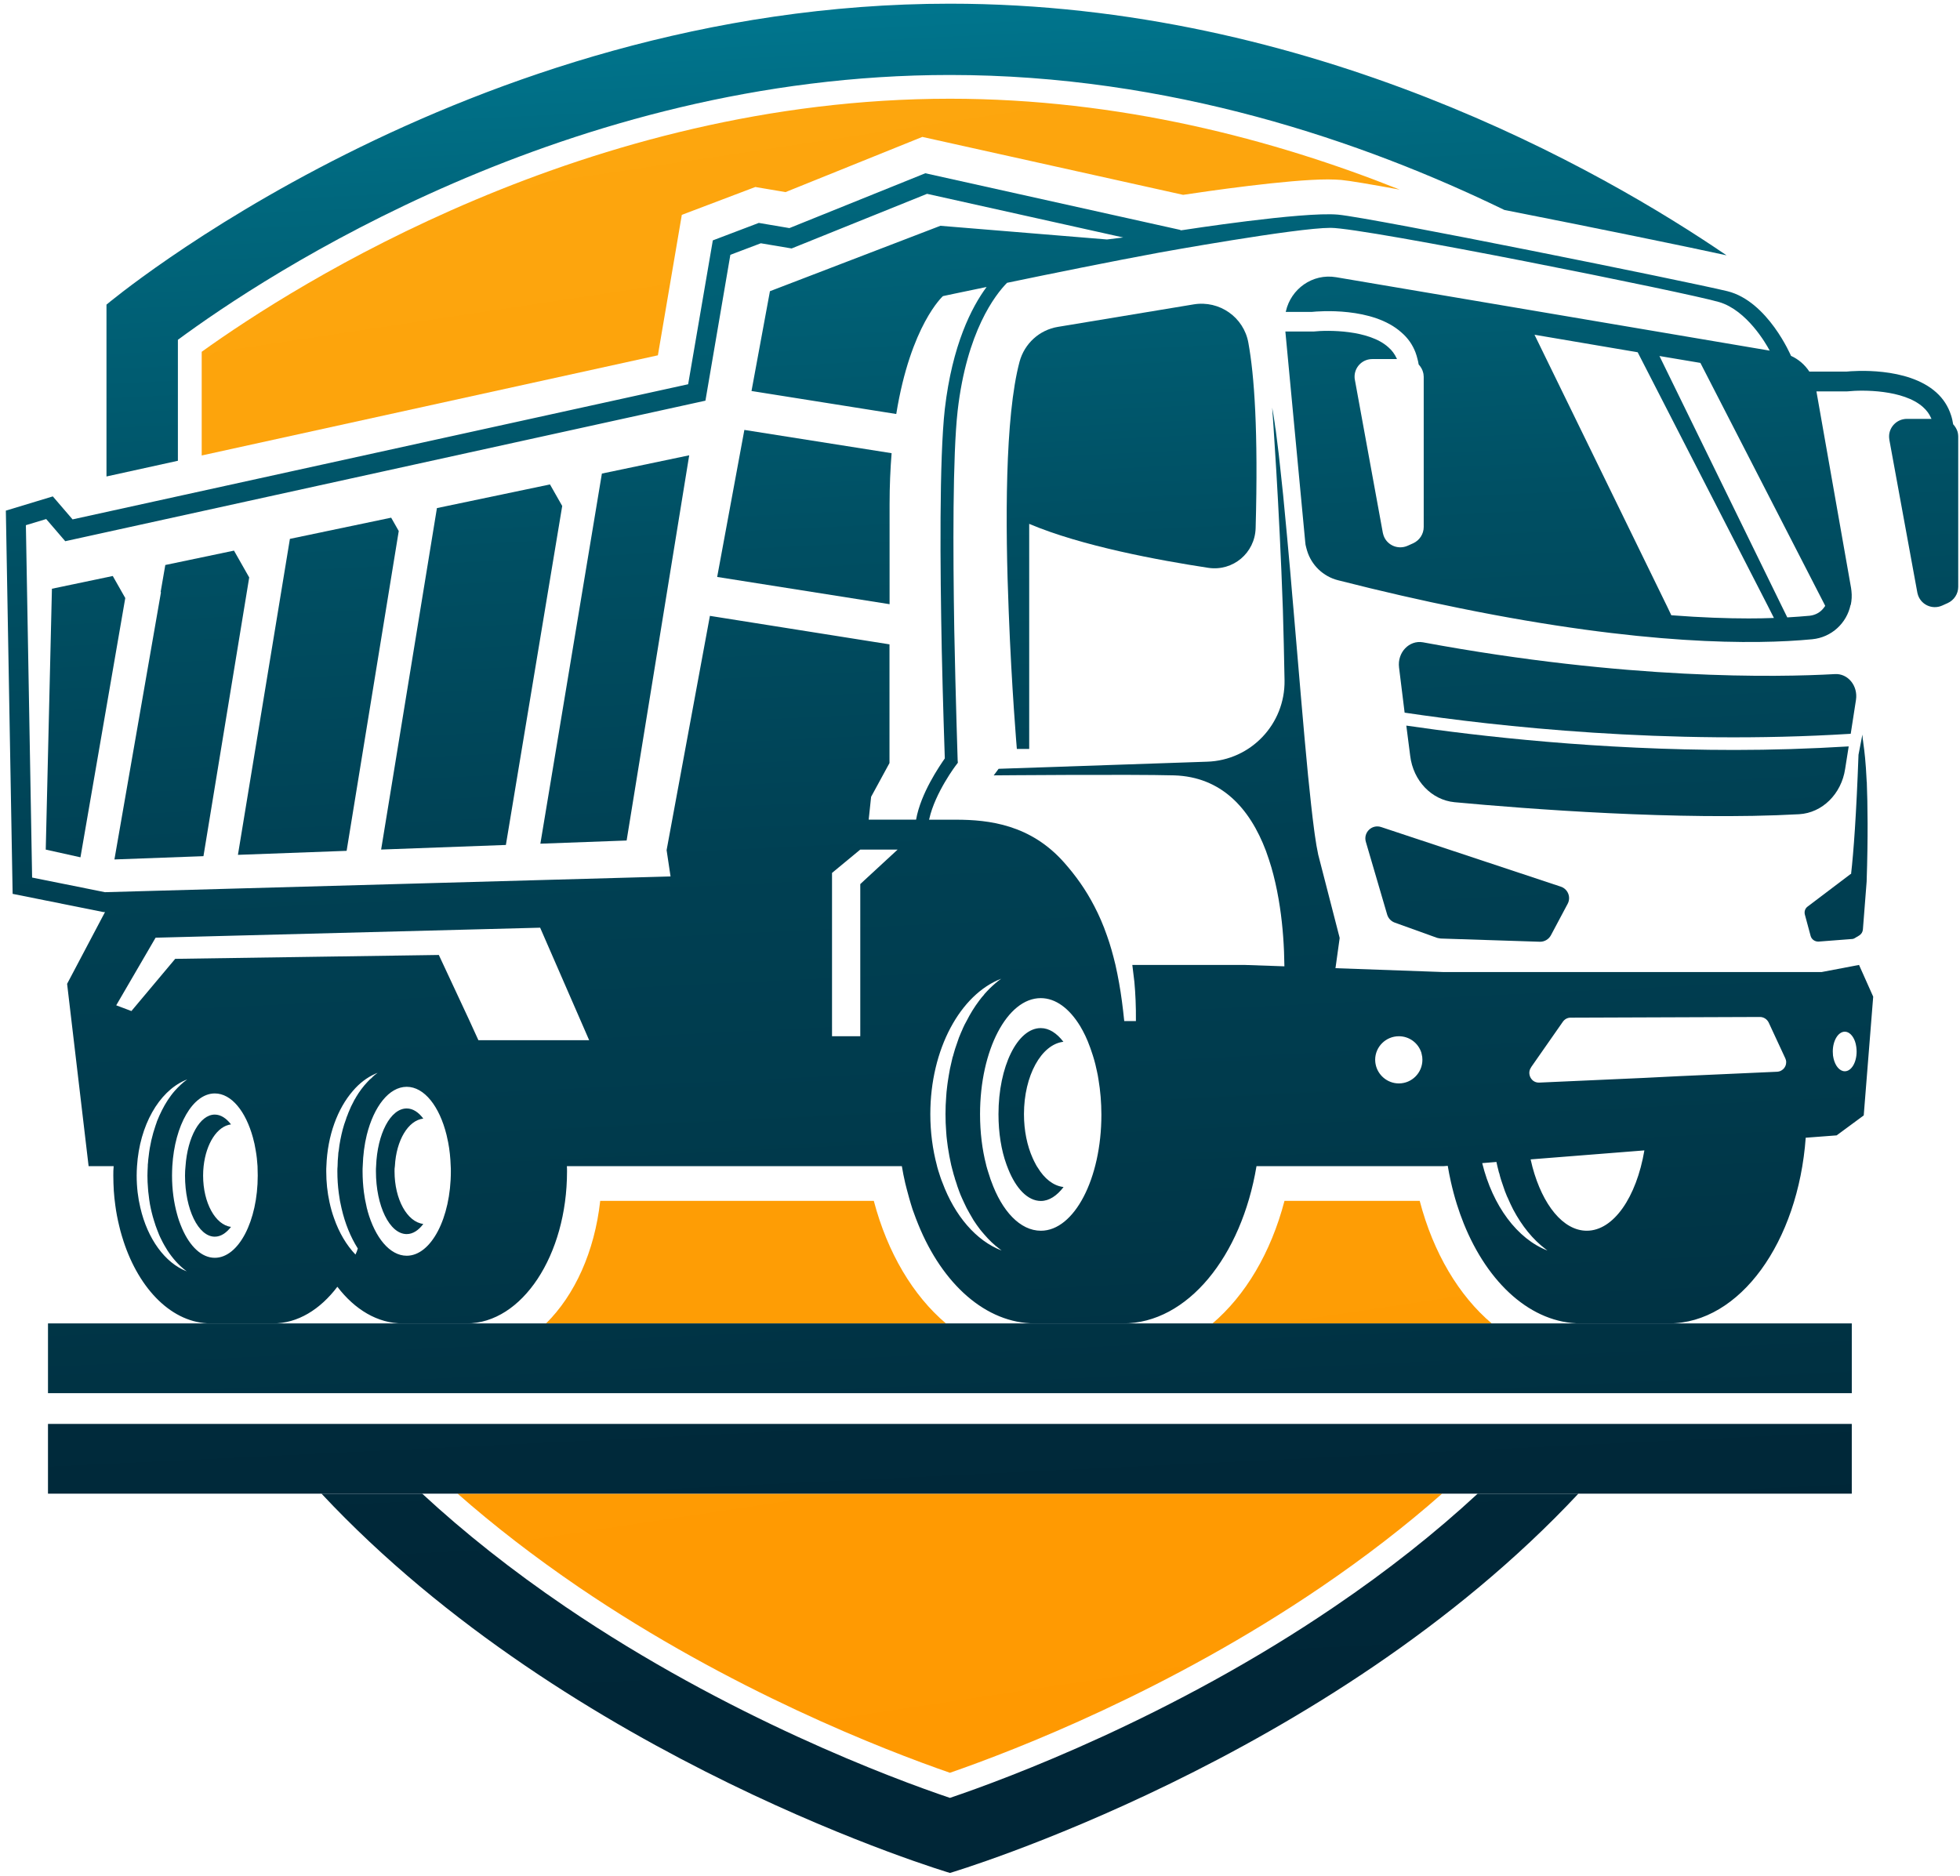 <svg width="257" height="246" viewBox="0 0 257 246" fill="none" xmlns="http://www.w3.org/2000/svg">
<path d="M189.09 195.867C184.305 200.086 179.023 204.168 173.227 208.112C153.283 221.676 133.218 229.463 124.558 232.464C115.897 229.463 95.816 221.676 75.872 208.112C70.092 204.167 64.793 200.086 60.008 195.867H189.09Z" fill="url(#paint0_linear_35_80)"/>
<path d="M124.026 173.537H71.601C75.357 169.833 77.963 164.14 78.701 157.469H114.576C116.378 164.311 119.739 169.902 124.026 173.537Z" fill="url(#paint1_linear_35_80)"/>
<path d="M174.136 23.526C168.837 23.526 157.981 25.121 155.134 25.55L120.939 17.953L103.001 25.19L99.04 24.521L89.402 28.174L86.264 46.592L26.447 59.728V46.129C38.846 37.228 77.055 12.945 124.558 12.945C146.817 12.945 167.037 18.279 183.534 24.864C179.778 24.178 176.983 23.698 175.852 23.595C175.353 23.56 174.787 23.526 174.136 23.526Z" fill="url(#paint2_linear_35_80)"/>
<path d="M195.589 173.537H158.993C163.28 169.885 166.641 164.294 168.425 157.469H186.157C187.941 164.311 191.319 169.919 195.589 173.537Z" fill="url(#paint3_linear_35_80)"/>
<path d="M206.96 195.867C174.205 230.885 124.558 245.6 124.558 245.6C124.558 245.6 74.911 230.886 42.157 195.867H55.361C60.901 200.994 67.16 205.951 74.122 210.684C95.456 225.193 117.133 233.253 124.558 235.757C131.967 233.253 153.661 225.193 174.977 210.684C181.957 205.951 188.216 200.995 193.755 195.867H206.96Z" fill="url(#paint4_linear_35_80)"/>
<path d="M6.293 182.686V173.539H242.811V182.686H6.293Z" fill="url(#paint5_linear_35_80)"/>
<path d="M242.81 186.719H6.292V195.865H242.81V186.719Z" fill="url(#paint6_linear_35_80)"/>
<path d="M226.389 33.481C221.965 32.503 209.017 29.846 197.253 27.53C178.731 18.527 153.35 9.831 124.557 9.831C74.464 9.831 34.747 36.121 23.326 44.558V60.421L13.962 62.479C13.962 48.571 13.962 39.945 13.962 39.945C13.962 39.945 60.831 0.484 124.558 0.484C171.923 0.486 209.978 22.283 226.389 33.481Z" fill="url(#paint7_linear_35_80)"/>
<path d="M139.372 155.644C139.281 155.753 139.19 155.871 139.1 155.97C138.992 156.097 138.883 156.214 138.747 156.323C138.521 156.541 138.276 156.74 138.032 156.903C137.77 157.057 137.525 157.165 137.263 157.256C136.991 157.347 136.728 157.383 136.466 157.383C136.33 157.383 136.177 157.383 136.04 157.347C135.904 157.32 135.796 157.301 135.66 157.256C135.044 157.076 134.447 156.703 133.912 156.097C133.776 155.943 133.623 155.79 133.496 155.617C133.36 155.436 133.225 155.237 133.088 155.037C132.852 154.639 132.608 154.195 132.382 153.706C132.319 153.579 132.255 153.444 132.201 153.299C133.215 155.843 134.755 157.482 136.484 157.482C137.571 157.482 138.585 156.794 139.454 155.662C139.426 155.663 139.399 155.654 139.372 155.644ZM139.372 155.644C138.095 155.472 136.936 154.54 136.075 153.118C135.984 152.991 135.902 152.856 135.831 152.72C135.74 152.565 135.658 152.403 135.578 152.231C135.514 152.113 135.46 151.986 135.405 151.859C134.69 150.265 134.265 148.273 134.265 146.1C134.265 141.046 136.547 136.944 139.435 136.609C138.566 135.477 137.551 134.815 136.465 134.815C133.404 134.815 130.923 139.869 130.923 146.1C130.923 148.563 131.294 150.845 131.965 152.683C131.974 152.72 131.992 152.747 132.001 152.783C132.065 152.965 132.128 153.136 132.201 153.3C133.215 155.844 134.755 157.482 136.484 157.482C137.571 157.482 138.585 156.795 139.454 155.663C139.426 155.663 139.399 155.654 139.372 155.644ZM139.372 155.644C138.095 155.472 136.936 154.54 136.075 153.118C135.984 152.991 135.902 152.856 135.831 152.72C135.74 152.565 135.658 152.403 135.578 152.231C135.514 152.113 135.46 151.986 135.405 151.859C134.69 150.265 134.265 148.273 134.265 146.1C134.265 141.046 136.547 136.944 139.435 136.609C138.566 135.477 137.551 134.815 136.465 134.815C133.404 134.815 130.923 139.869 130.923 146.1C130.923 148.563 131.294 150.845 131.965 152.683C131.974 152.72 131.992 152.747 132.001 152.783C132.065 152.965 132.128 153.136 132.201 153.3C133.215 155.844 134.755 157.482 136.484 157.482C137.571 157.482 138.585 156.795 139.454 155.663C139.426 155.663 139.399 155.654 139.372 155.644ZM256.639 56.498C256.63 56.489 256.63 56.48 256.63 56.48C256.512 56.163 256.331 55.882 256.105 55.638C256.096 55.611 256.096 55.575 256.086 55.547C256.059 55.366 256.023 55.194 255.987 55.031C255.941 54.831 255.887 54.633 255.823 54.442C255.452 53.292 254.809 52.278 253.876 51.445C250.091 48.058 242.982 48.637 242.121 48.728H237.24V48.719C236.642 47.813 235.818 47.107 234.84 46.663C234.84 46.663 231.806 39.5 226.509 38.187C221.202 36.901 180.078 28.587 175.441 28.144C170.805 27.727 155.146 30.163 155.146 30.163L154.784 30.208L154.793 30.154L121.331 22.719L103.509 29.91L99.497 29.231L93.466 31.522L90.232 50.386L9.515 68.108L6.925 65.093L0.767 66.959L1.655 117.121V117.211L13.536 119.594H13.771L8.799 129.012L11.607 152.82L11.616 152.92H14.904C14.858 153.337 14.858 153.735 14.858 154.161C14.858 154.83 14.886 155.492 14.922 156.145C14.967 156.797 15.031 157.439 15.121 158.065C15.239 158.97 15.411 159.858 15.62 160.718C15.674 160.953 15.738 161.18 15.792 161.415C15.91 161.859 16.045 162.284 16.181 162.71C16.172 162.719 16.172 162.719 16.181 162.719C18.264 169.122 22.611 173.542 27.655 173.542H35.815C39.03 173.542 41.973 171.721 44.237 168.733C46.52 171.721 49.517 173.542 52.796 173.542H61.182C68.454 173.542 74.349 164.603 74.349 153.609C74.349 153.382 74.349 153.138 74.331 152.921H118.253C118.317 153.292 118.38 153.654 118.452 154.017C118.525 154.398 118.606 154.778 118.696 155.149C118.76 155.411 118.832 155.674 118.896 155.937C118.986 156.299 119.086 156.652 119.185 157.005C119.194 157.041 119.203 157.068 119.212 157.105C119.348 157.603 119.502 158.092 119.656 158.581C119.665 158.617 119.674 158.645 119.692 158.681C119.819 159.052 119.955 159.414 120.091 159.768C120.191 160.039 120.299 160.302 120.407 160.565C123.568 168.353 129.246 173.542 135.73 173.542H147.259C155.708 173.542 162.781 164.758 164.755 152.922H189.252L189.832 152.877C189.95 153.583 190.086 154.271 190.24 154.959C190.467 155.974 190.729 156.961 191.027 157.911C191.299 158.781 191.598 159.614 191.924 160.429C195.085 168.289 200.79 173.542 207.301 173.542H218.83C228.148 173.542 235.774 162.873 236.77 149.19L240.827 148.882L244.377 146.265L245.618 130.697L245.6 130.652L244.287 127.709L243.761 126.532L238.853 127.465H189.252L175.107 126.958L175.125 126.858L175.66 123.009L175.641 122.928V122.909L172.843 112.052C172.834 112.015 172.825 111.988 172.825 111.952C172.688 111.336 172.544 110.493 172.399 109.453C172.372 109.235 172.335 109.009 172.308 108.782C172.054 106.88 171.792 104.444 171.511 101.655C170.913 95.515 170.271 87.645 169.609 79.947C169.564 79.395 169.51 78.834 169.464 78.281C169.464 78.254 169.464 78.227 169.455 78.19C169.364 77.112 169.274 76.044 169.184 74.993C169.039 73.355 168.894 71.751 168.749 70.194C168.586 68.373 168.414 66.608 168.251 64.941C168.106 63.51 167.961 62.152 167.816 60.866C167.771 60.44 167.726 60.024 167.68 59.625C167.608 59.018 167.535 58.43 167.462 57.869C167.417 57.497 167.372 57.135 167.326 56.782C167.299 56.529 167.263 56.284 167.217 56.049C167.19 55.849 167.163 55.642 167.136 55.451C167.036 54.709 166.918 54.038 166.81 53.45C166.864 54.129 167.743 66.264 168.214 79.948C168.295 82.982 168.386 86.106 168.432 89.213C168.522 94.936 164.021 99.699 158.28 99.881L130.94 100.814L130.369 101.583L130.296 101.674C130.296 101.674 148.454 101.52 153.951 101.674C160.118 101.864 163.868 105.948 165.996 111.582C166.132 111.962 166.267 112.351 166.394 112.74C166.612 113.384 166.802 114.044 166.974 114.715C167.327 116.083 167.608 117.514 167.825 118.962C168.206 121.497 168.387 124.133 168.414 126.714L163.18 126.532H148.473C148.563 127.194 148.654 127.954 148.744 128.769C148.88 130.254 148.962 131.966 148.944 133.894H147.413C147.231 132.101 147.014 130.435 146.742 128.922C146.588 128.08 146.435 127.283 146.262 126.531C145.927 125.136 145.574 123.869 145.149 122.692C144.66 121.279 144.107 120.011 143.492 118.834C142.36 116.642 141.046 114.822 139.561 113.138C135.151 108.13 129.699 107.487 125.325 107.487H121.82C121.83 107.451 121.839 107.424 121.848 107.387C122.608 103.955 125.37 100.296 125.416 100.26L125.597 100.016L125.57 99.699C125.57 99.527 125.308 91.857 125.126 82.611C124.954 72.16 124.909 59.726 125.57 53.849C126.765 43.453 130.497 38.661 132.045 37.086C137.923 35.863 145.792 34.269 152.023 33.119C152.023 33.119 169.945 29.877 174.463 29.877C179.01 29.877 221.428 38.417 225.422 39.612C229.063 40.69 231.589 45.119 231.988 45.87C232.033 45.943 232.051 45.979 232.051 45.979L175.197 36.352C172.081 35.827 169.274 37.902 168.613 40.799C168.604 40.835 168.595 40.863 168.586 40.899H172.027C172.887 40.808 180.005 40.211 183.772 43.607C184.633 44.349 185.231 45.228 185.611 46.233C185.665 46.378 185.711 46.523 185.756 46.668C185.801 46.84 185.847 47.012 185.892 47.184C185.937 47.347 185.974 47.519 186.001 47.7C186.01 47.728 186.01 47.764 186.019 47.791C186.309 48.108 186.536 48.497 186.626 48.932C186.635 48.977 186.644 49.032 186.653 49.086C186.672 49.195 186.681 49.304 186.681 49.412V69.1C186.681 70.033 186.128 70.857 185.304 71.237L184.58 71.563C183.212 72.17 181.664 71.391 181.347 69.97C181.338 69.933 181.328 69.897 181.319 69.861L177.66 49.837C177.642 49.765 177.633 49.692 177.624 49.611C177.615 49.539 177.615 49.475 177.615 49.404C177.615 49.322 177.615 49.249 177.624 49.168C177.742 48.018 178.702 47.085 179.943 47.085H183.176C183.158 47.049 183.149 47.013 183.131 46.985C182.868 46.433 182.533 45.953 182.044 45.536C179.499 43.227 174.083 43.272 172.245 43.472H168.54L171.139 71.011C171.148 71.147 171.167 71.292 171.185 71.428C171.212 71.555 171.239 71.69 171.276 71.808C171.303 71.935 171.339 72.07 171.384 72.198C171.955 74.1 173.485 75.593 175.46 76.091C181.183 77.55 186.481 78.754 191.408 79.75C215.488 84.65 230.167 84.541 237.612 83.826C240.184 83.582 242.159 81.68 242.648 79.325H242.675C242.802 78.727 242.838 78.111 242.766 77.486C242.757 77.341 242.739 77.206 242.711 77.061L242.693 76.97L238.174 51.323H242.186L242.331 51.314C244.188 51.115 249.576 51.078 252.148 53.378C252.619 53.795 252.981 54.284 253.217 54.837C253.235 54.864 253.253 54.9 253.262 54.928H250.038C248.807 54.928 247.829 55.869 247.711 57.01C247.701 57.092 247.701 57.164 247.701 57.245C247.701 57.309 247.701 57.372 247.711 57.436C247.711 57.49 247.72 57.545 247.729 57.59C247.729 57.617 247.729 57.654 247.738 57.681L250.771 74.245L251.406 77.704C251.415 77.74 251.424 77.786 251.433 77.822C251.768 79.244 253.317 80.013 254.666 79.406L255.39 79.081C256.224 78.7 256.767 77.867 256.767 76.953V57.265C256.766 56.987 256.721 56.733 256.639 56.498ZM200.944 153.045C200.863 152.72 200.772 152.376 200.699 152.031L215.579 150.854H215.615C214.574 156.976 211.585 161.386 208.062 161.386C204.965 161.386 202.276 157.999 200.944 153.045ZM243.327 136.88C243.354 137.007 243.381 137.134 243.399 137.269C243.426 137.469 243.445 137.677 243.445 137.885C243.445 139.326 242.757 140.475 241.896 140.475C241.226 140.475 240.647 139.787 240.42 138.8C240.393 138.673 240.366 138.547 240.347 138.411C240.329 138.238 240.32 138.067 240.32 137.885C240.32 136.463 241.027 135.286 241.896 135.286C242.458 135.286 242.956 135.794 243.228 136.545C243.264 136.654 243.299 136.762 243.327 136.88ZM233.003 140.539L220.098 141.119L215.579 141.345L201.832 141.961C201.207 141.988 200.745 141.59 200.582 141.055C200.573 141.019 200.564 140.992 200.564 140.955C200.546 140.919 200.546 140.874 200.537 140.837C200.501 140.557 200.564 140.248 200.746 139.986L200.809 139.877L204.912 134C205.156 133.647 205.528 133.447 205.926 133.447L230.767 133.356C231.256 133.356 231.7 133.646 231.917 134.089L232.47 135.285L234.09 138.771C234.127 138.844 234.154 138.925 234.172 138.998C234.362 139.733 233.827 140.502 233.003 140.539ZM196.343 152.946C196.398 153.163 196.452 153.38 196.507 153.597C196.507 153.634 196.516 153.661 196.525 153.688C196.552 153.761 196.57 153.824 196.598 153.888C196.725 154.449 196.905 154.975 197.087 155.49C197.241 155.979 197.412 156.441 197.612 156.903C197.657 156.994 197.703 157.066 197.73 157.147C197.948 157.664 198.174 158.125 198.409 158.596C199.568 160.779 200.999 162.536 202.638 163.776C202.728 163.849 202.819 163.921 202.909 163.985C198.942 162.454 195.727 158.125 194.351 152.52H194.36L196.216 152.366C196.254 152.565 196.299 152.755 196.343 152.946ZM15.239 131.827L15.276 131.764L20.401 122.961L70.825 121.648L77.209 136.301L77.255 136.401H62.729L61.47 133.647L57.54 125.225L22.973 125.733L17.231 132.578L15.239 131.827ZM109.097 114.466L112.801 111.405H117.701L113.354 115.417L112.801 115.934V135.884H109.097V114.466ZM53.329 164.665C51.111 164.665 49.181 162.292 48.204 158.814C48.195 158.778 48.186 158.751 48.186 158.714C48.122 158.524 48.077 158.325 48.041 158.125C47.904 157.555 47.797 156.958 47.715 156.332C47.606 155.463 47.542 154.548 47.542 153.606C47.542 153.361 47.542 153.135 47.561 152.918C47.606 151.451 47.787 150.056 48.095 148.816C49.028 145.084 51.02 142.513 53.329 142.513C55.639 142.513 57.631 145.084 58.555 148.834C58.627 149.142 58.7 149.468 58.763 149.794C58.954 150.772 59.062 151.822 59.098 152.918C59.116 153.135 59.116 153.362 59.116 153.606C59.116 159.72 56.526 164.665 53.329 164.665ZM43.205 157.645C42.924 156.369 42.779 155.019 42.779 153.606C42.779 153.361 42.779 153.135 42.797 152.918C42.933 148.907 44.265 145.357 46.275 143.047C47.126 142.042 48.122 141.29 49.2 140.81C49.308 140.765 49.408 140.719 49.516 140.674C49.245 140.873 48.982 141.072 48.738 141.344C48.538 141.498 48.366 141.669 48.185 141.869C47.632 142.449 47.117 143.137 46.655 143.915V143.934C46.519 144.133 46.41 144.332 46.32 144.532C46.12 144.885 45.949 145.265 45.795 145.645C45.722 145.818 45.631 146.016 45.569 146.216C45.478 146.397 45.414 146.614 45.351 146.814C45.034 147.638 44.816 148.525 44.636 149.431C44.545 149.902 44.463 150.391 44.418 150.871C44.373 151.08 44.346 151.251 44.346 151.451C44.346 151.451 44.346 151.451 44.346 151.478C44.3 151.94 44.264 152.429 44.264 152.918C44.237 153.135 44.237 153.38 44.237 153.606C44.237 154.594 44.3 155.554 44.427 156.486C44.509 157.147 44.627 157.799 44.78 158.424C45.233 160.417 45.966 162.2 46.881 163.658C46.899 163.676 46.908 163.695 46.917 163.713C46.836 163.984 46.745 164.247 46.61 164.51C45.433 163.278 44.463 161.648 43.802 159.746C43.558 159.077 43.359 158.371 43.205 157.645ZM28.163 164.936C26.442 164.936 24.902 163.45 23.879 161.097C23.807 160.942 23.743 160.78 23.681 160.616C23.608 160.444 23.544 160.263 23.481 160.082C23.381 159.793 23.29 159.493 23.21 159.185C22.793 157.682 22.557 155.97 22.557 154.159C22.557 153.733 22.575 153.335 22.593 152.918C22.91 147.548 25.283 143.383 28.163 143.383C30.345 143.383 32.22 145.729 33.162 149.161C33.316 149.704 33.442 150.284 33.533 150.872C33.651 151.533 33.724 152.212 33.768 152.918C33.768 153.335 33.795 153.733 33.795 154.159C33.795 160.1 31.287 164.936 28.163 164.936ZM17.92 154.159C17.92 153.733 17.938 153.317 17.965 152.918C18.309 147.566 20.836 143.174 24.223 141.679C24.332 141.634 24.44 141.589 24.549 141.543C23.969 141.96 23.418 142.476 22.91 143.047C22.575 143.427 22.268 143.844 21.977 144.288C21.443 145.112 20.981 146.044 20.582 147.041C20.537 147.213 20.465 147.394 20.401 147.575C19.975 148.816 19.65 150.165 19.495 151.605C19.45 151.895 19.423 152.203 19.405 152.493C19.377 152.629 19.377 152.782 19.377 152.918C19.359 153.317 19.332 153.733 19.332 154.159C19.332 154.712 19.359 155.291 19.405 155.816C19.423 156.105 19.45 156.423 19.495 156.703C19.514 156.903 19.541 157.111 19.568 157.311C19.595 157.51 19.631 157.709 19.659 157.9C19.695 158.099 19.731 158.289 19.777 158.488C19.804 158.643 19.84 158.805 19.886 158.959C19.931 159.15 19.976 159.331 20.031 159.521C20.131 159.883 20.249 160.245 20.366 160.599C20.366 160.636 20.384 160.663 20.393 160.69C20.456 160.862 20.52 161.034 20.583 161.206C20.756 161.677 20.936 162.121 21.154 162.538C21.399 163.054 21.689 163.543 21.978 164.005C22.648 165.02 23.409 165.871 24.251 166.531C24.324 166.595 24.406 166.658 24.486 166.713C21.633 165.608 19.343 162.448 18.401 158.363C18.247 157.72 18.13 157.059 18.048 156.371C17.965 155.654 17.92 154.911 17.92 154.159ZM120.118 107.484C115.635 107.484 113.906 107.484 113.906 107.484L113.915 107.384L114.222 104.487L116.632 100.059C116.632 100.059 116.632 98.809 116.632 96.481V84.491H116.613L93.085 80.759L87.407 111.478L87.924 114.928L13.763 116.993L4.209 115.073V114.991L3.394 68.868L6.057 68.062L8.556 70.969L92.498 52.54L95.767 33.413L99.761 31.901L103.8 32.58L121.559 25.417L146.989 31.076L147.279 31.14L145.15 31.402L123.307 29.609L100.956 38.186L98.556 51.181L98.538 51.272L117.519 54.288C119.412 42.605 123.641 38.829 123.641 38.829C123.641 38.829 125.878 38.349 129.264 37.652C129.301 37.652 129.328 37.643 129.364 37.634C127.408 40.269 124.863 45.214 123.885 53.645C123.152 60.211 123.269 74.402 123.487 85.306C123.641 92.361 123.84 98.038 123.885 99.451C123.197 100.456 120.734 103.997 120.118 107.484ZM186.418 138.247C186.482 138.473 186.509 138.718 186.509 138.972C186.509 140.674 185.133 142.069 183.421 142.069C181.908 142.069 180.632 140.964 180.369 139.524C180.351 139.443 180.342 139.37 180.333 139.288C180.324 139.179 180.315 139.08 180.315 138.972C180.315 137.26 181.719 135.883 183.421 135.883C184.798 135.883 185.957 136.771 186.364 138.011C186.382 138.094 186.409 138.166 186.418 138.247ZM136.465 130.885C138.44 130.885 140.232 132.262 141.627 134.544C142.098 135.332 142.542 136.237 142.904 137.261C142.913 137.279 142.922 137.306 142.931 137.325C142.976 137.47 143.031 137.596 143.076 137.741C143.094 137.786 143.112 137.832 143.121 137.877C143.248 138.239 143.366 138.61 143.474 138.991C143.529 139.181 143.574 139.38 143.629 139.571C143.674 139.743 143.71 139.924 143.747 140.096C143.783 140.214 143.81 140.331 143.828 140.449C143.91 140.811 143.983 141.182 144.037 141.562C144.281 143.021 144.417 144.569 144.417 146.172C144.417 154.576 140.849 161.387 136.484 161.387C133.767 161.387 131.377 158.815 129.964 154.858C129.901 154.694 129.837 154.532 129.792 154.36C129.71 154.133 129.637 153.898 129.566 153.663C129.52 153.536 129.484 153.408 129.448 153.282C129.402 153.128 129.357 152.984 129.321 152.83C129.312 152.802 129.302 152.757 129.302 152.73C128.786 150.737 128.506 148.474 128.506 146.101C128.504 137.695 132.072 130.885 136.465 130.885ZM131.275 128.341C130.741 128.721 130.252 129.156 129.763 129.627C129.518 129.871 129.301 130.116 129.057 130.378C129.029 130.405 129.057 130.405 129.057 130.405C128.812 130.667 128.586 130.958 128.369 131.247C127.771 132.044 127.219 132.932 126.73 133.901C126.548 134.217 126.395 134.525 126.259 134.834C126.195 135.015 126.105 135.187 126.015 135.395C125.815 135.83 125.644 136.301 125.489 136.79C125.308 137.279 125.154 137.768 125.018 138.276C125 138.384 124.955 138.52 124.909 138.629C124.801 139.136 124.664 139.652 124.556 140.177C124.466 140.711 124.358 141.246 124.285 141.779C124.249 142.069 124.203 142.332 124.176 142.621C124.131 142.993 124.085 143.391 124.067 143.798C124.004 144.55 123.977 145.32 123.977 146.099C123.977 146.877 124.004 147.656 124.067 148.426C124.085 148.825 124.131 149.205 124.176 149.585C124.203 149.866 124.249 150.138 124.285 150.427C124.403 151.224 124.556 152.021 124.729 152.8C124.738 152.828 124.747 152.855 124.756 152.891C124.792 153.045 124.829 153.19 124.865 153.326C124.892 153.435 124.919 153.543 124.956 153.652C124.983 153.77 125.01 153.887 125.046 154.005C125.083 154.123 125.119 154.232 125.155 154.349C125.201 154.548 125.264 154.747 125.337 154.938C125.355 155.01 125.382 155.092 125.409 155.164C125.428 155.21 125.437 155.255 125.455 155.301C125.464 155.346 125.482 155.382 125.491 155.419C125.491 155.446 125.5 155.464 125.509 155.491C125.6 155.735 125.682 155.98 125.772 156.224C125.88 156.532 126.016 156.841 126.152 157.148C126.351 157.574 126.55 158.018 126.75 158.416C126.859 158.634 126.994 158.878 127.13 159.104C127.302 159.411 127.483 159.72 127.655 160.009C127.927 160.435 128.217 160.833 128.498 161.205C128.697 161.449 128.878 161.676 129.059 161.874C129.685 162.607 130.345 163.242 131.069 163.776C131.16 163.849 131.251 163.921 131.341 163.985C127.99 162.699 125.192 159.43 123.571 155.065C123.471 154.839 123.389 154.594 123.308 154.359C123.208 154.069 123.117 153.788 123.027 153.489C122.964 153.299 122.918 153.109 122.864 152.918H122.873C122.864 152.882 122.855 152.855 122.846 152.819C122.293 150.736 121.986 148.472 121.986 146.099C121.984 137.56 125.932 130.405 131.275 128.341ZM239.143 79.7C238.699 80.297 238.056 80.65 237.305 80.741C236.372 80.832 235.375 80.895 234.353 80.959L233.583 79.392L217.59 46.681L217.626 46.69L222.96 47.587L239.279 79.347L239.288 79.374L239.325 79.455C239.261 79.546 239.216 79.609 239.143 79.7ZM219.147 80.678L218.594 79.519L201.207 43.892L201.243 43.901L214.737 46.192L231.78 79.41L232.55 80.932L232.604 81.032C231.535 81.077 230.431 81.095 229.28 81.095C226.509 81.094 223.132 80.985 219.147 80.678ZM132 152.782C132.064 152.964 132.128 153.135 132.201 153.299C133.215 155.843 134.755 157.482 136.484 157.482C137.571 157.482 138.585 156.794 139.454 155.662C139.427 155.662 139.399 155.654 139.372 155.644C138.095 155.472 136.936 154.54 136.075 153.118C135.984 152.991 135.902 152.856 135.831 152.72C135.74 152.565 135.658 152.403 135.578 152.231C135.514 152.113 135.46 151.986 135.405 151.859C134.69 150.265 134.265 148.272 134.265 146.099C134.265 141.045 136.547 136.943 139.435 136.608C138.566 135.476 137.551 134.814 136.465 134.814C133.404 134.814 130.923 139.868 130.923 146.099C130.923 148.562 131.294 150.844 131.965 152.683C131.973 152.719 131.991 152.746 132 152.782ZM139.372 155.644C139.281 155.753 139.19 155.871 139.1 155.97C138.992 156.097 138.883 156.214 138.747 156.323C138.521 156.541 138.276 156.74 138.032 156.903C137.77 157.057 137.525 157.165 137.263 157.256C136.991 157.347 136.728 157.383 136.466 157.383C136.33 157.383 136.177 157.383 136.04 157.347C135.904 157.32 135.796 157.301 135.66 157.256C135.044 157.076 134.447 156.703 133.912 156.097C133.776 155.943 133.623 155.79 133.496 155.617C133.36 155.436 133.225 155.237 133.088 155.037C132.852 154.639 132.608 154.195 132.382 153.706C132.319 153.579 132.255 153.444 132.201 153.299C133.215 155.843 134.755 157.482 136.484 157.482C137.571 157.482 138.585 156.794 139.454 155.662C139.426 155.663 139.399 155.654 139.372 155.644Z" fill="url(#paint8_linear_35_80)"/>
<path d="M30.291 147.442C29.671 146.644 28.961 146.156 28.162 146.156C26.211 146.156 24.592 149.106 24.326 152.92C24.282 153.319 24.26 153.74 24.26 154.161C24.26 158.573 26.012 162.166 28.162 162.166C28.961 162.166 29.671 161.678 30.291 160.88C28.251 160.636 26.632 157.731 26.632 154.161C26.632 153.74 26.654 153.318 26.699 152.92C27.031 149.926 28.494 147.664 30.291 147.442Z" fill="url(#paint9_linear_35_80)"/>
<path d="M55.503 146.682C54.882 145.84 54.128 145.352 53.329 145.352C51.2 145.352 49.471 148.677 49.316 152.913C49.294 153.134 49.294 153.356 49.294 153.6C49.294 158.145 51.09 161.826 53.329 161.826C54.128 161.826 54.881 161.337 55.503 160.495C53.397 160.251 51.733 157.28 51.733 153.6C51.733 153.355 51.733 153.134 51.778 152.913C51.955 149.52 53.529 146.904 55.503 146.682Z" fill="url(#paint10_linear_35_80)"/>
<path d="M156.526 39.912L138.721 42.862C136.282 43.261 134.33 45.057 133.687 47.429C131.758 54.658 131.802 68.738 132.268 80.246C132.644 90.18 133.332 98.206 133.332 98.206H134.951V80.224V68.694C141.847 71.62 152.025 73.483 158.433 74.459C161.671 74.946 164.553 72.508 164.642 69.248C164.996 56.521 164.465 49.181 163.688 44.946C163.09 41.597 159.897 39.358 156.526 39.912Z" fill="url(#paint11_linear_35_80)"/>
<path d="M179.099 110.409L181.893 119.944C182.048 120.432 182.403 120.808 182.89 120.985L188.434 122.981C188.589 123.025 188.767 123.047 188.922 123.07L201.894 123.491C202.493 123.513 203.07 123.181 203.357 122.648L205.552 118.523C206.018 117.659 205.597 116.572 204.643 116.262L181.117 108.457C179.897 108.036 178.722 109.167 179.099 110.409Z" fill="url(#paint12_linear_35_80)"/>
<path d="M238.458 123.47L242.782 123.137C242.937 123.137 243.093 123.092 243.226 123.003L243.781 122.671C244.069 122.494 244.246 122.205 244.269 121.872L244.757 115.619C244.957 109.654 244.889 105.464 244.779 102.559C244.757 102.493 244.757 102.404 244.757 102.337C244.646 99.943 244.468 98.457 244.336 97.548C244.314 97.282 244.27 97.061 244.247 96.883L244.202 96.328L244.18 96.44L243.692 98.968C243.403 106.906 243.049 111.718 242.716 114.623L242.672 114.6L237.017 118.88C236.684 119.124 236.552 119.545 236.662 119.944L237.416 122.738C237.55 123.204 237.993 123.492 238.458 123.47Z" fill="url(#paint13_linear_35_80)"/>
<path d="M94.038 75.655L116.644 79.228C116.644 75.332 116.644 70.972 116.644 66.147C116.644 63.704 116.746 61.483 116.91 59.427L97.603 56.375L94.038 75.655Z" fill="url(#paint14_linear_35_80)"/>
<path d="M51.29 67.883L38.013 70.662L31.198 112.096L45.45 111.57L52.285 69.634L51.29 67.883Z" fill="url(#paint15_linear_35_80)"/>
<path d="M30.681 72.203L21.675 74.088L21.066 77.61L21.105 77.678L15.004 112.7L26.678 112.27L32.677 75.721L30.681 72.203Z" fill="url(#paint16_linear_35_80)"/>
<path d="M72.114 63.523L57.291 66.626L49.975 111.402L66.332 110.799L73.719 66.348L72.114 63.523Z" fill="url(#paint17_linear_35_80)"/>
<path d="M14.786 75.531L6.809 77.201L5.999 111.408L10.55 112.42L16.426 78.421L14.786 75.531Z" fill="url(#paint18_linear_35_80)"/>
<path d="M78.351 65.525L78.352 65.527L70.855 110.633L82.165 110.216L90.37 59.703L78.921 62.1L78.351 65.525Z" fill="url(#paint19_linear_35_80)"/>
<path d="M242.671 96.222L243.359 91.787C243.648 89.924 242.295 88.284 240.588 88.394C233.071 88.815 213.381 89.193 186.573 84.225C184.777 83.915 183.202 85.556 183.446 87.529L184.178 93.45C196.217 95.247 218.568 97.729 242.671 96.222Z" fill="url(#paint20_linear_35_80)"/>
<path d="M235.908 106.769C238.946 106.591 241.452 104.108 241.94 100.826L242.406 97.876C237.306 98.187 232.295 98.342 227.439 98.342C209.611 98.342 193.956 96.546 184.399 95.148L184.909 99.118C185.309 102.399 187.725 104.905 190.719 105.193C200.031 106.059 220.232 107.632 235.908 106.769Z" fill="url(#paint21_linear_35_80)"/>
<defs>
<linearGradient id="paint0_linear_35_80" x1="73.361" y1="-144.379" x2="135.069" y2="265.797" gradientUnits="userSpaceOnUse">
<stop stop-color="#FCAF17"/>
<stop offset="0.034" stop-color="#FCAE16"/>
<stop offset="0.578" stop-color="#FE9E06"/>
<stop offset="1" stop-color="#FF9800"/>
</linearGradient>
<linearGradient id="paint1_linear_35_80" x1="57.178" y1="-96.569" x2="118.886" y2="313.605" gradientUnits="userSpaceOnUse">
<stop stop-color="#FCAF17"/>
<stop offset="0.034" stop-color="#FCAE16"/>
<stop offset="0.578" stop-color="#FE9E06"/>
<stop offset="1" stop-color="#FF9800"/>
</linearGradient>
<linearGradient id="paint2_linear_35_80" x1="83.502" y1="-100.536" x2="145.21" y2="309.637" gradientUnits="userSpaceOnUse">
<stop stop-color="#FCAF17"/>
<stop offset="0.161" stop-color="#FDA911"/>
<stop offset="0.574" stop-color="#FE9E06"/>
<stop offset="1" stop-color="#FF9800"/>
</linearGradient>
<linearGradient id="paint3_linear_35_80" x1="134.896" y1="-108.262" x2="196.604" y2="301.912" gradientUnits="userSpaceOnUse">
<stop stop-color="#FCAF17"/>
<stop offset="0.034" stop-color="#FCAE16"/>
<stop offset="0.578" stop-color="#FE9E06"/>
<stop offset="1" stop-color="#FF9800"/>
</linearGradient>
<linearGradient id="paint4_linear_35_80" x1="107.382" y1="-160.528" x2="129.161" y2="291.39" gradientUnits="userSpaceOnUse">
<stop stop-color="#00D2F4"/>
<stop offset="0.076" stop-color="#00B3D2"/>
<stop offset="0.193" stop-color="#0088A3"/>
<stop offset="0.306" stop-color="#00677D"/>
<stop offset="0.409" stop-color="#004F63"/>
<stop offset="0.502" stop-color="#004053"/>
<stop offset="0.573" stop-color="#003B4D"/>
<stop offset="0.67" stop-color="#003041"/>
<stop offset="0.806" stop-color="#002738"/>
<stop offset="1" stop-color="#002435"/>
</linearGradient>
<linearGradient id="paint5_linear_35_80" x1="110.412" y1="-115.301" x2="132.191" y2="336.615" gradientUnits="userSpaceOnUse">
<stop stop-color="#00D2F4"/>
<stop offset="0.076" stop-color="#00B3D2"/>
<stop offset="0.193" stop-color="#0088A3"/>
<stop offset="0.306" stop-color="#00677D"/>
<stop offset="0.409" stop-color="#004F63"/>
<stop offset="0.502" stop-color="#004053"/>
<stop offset="0.573" stop-color="#003B4D"/>
<stop offset="0.67" stop-color="#003041"/>
<stop offset="0.806" stop-color="#002738"/>
<stop offset="1" stop-color="#002435"/>
</linearGradient>
<linearGradient id="paint6_linear_35_80" x1="107.595" y1="-160.54" x2="129.375" y2="291.377" gradientUnits="userSpaceOnUse">
<stop stop-color="#00D2F4"/>
<stop offset="0.076" stop-color="#00B3D2"/>
<stop offset="0.193" stop-color="#0088A3"/>
<stop offset="0.306" stop-color="#00677D"/>
<stop offset="0.409" stop-color="#004F63"/>
<stop offset="0.502" stop-color="#004053"/>
<stop offset="0.573" stop-color="#003B4D"/>
<stop offset="0.67" stop-color="#003041"/>
<stop offset="0.806" stop-color="#002738"/>
<stop offset="1" stop-color="#002435"/>
</linearGradient>
<linearGradient id="paint7_linear_35_80" x1="112.303" y1="-115.389" x2="134.082" y2="336.529" gradientUnits="userSpaceOnUse">
<stop stop-color="#00D2F4"/>
<stop offset="0.076" stop-color="#00B3D2"/>
<stop offset="0.193" stop-color="#0088A3"/>
<stop offset="0.306" stop-color="#00677D"/>
<stop offset="0.409" stop-color="#004F63"/>
<stop offset="0.502" stop-color="#004053"/>
<stop offset="0.573" stop-color="#003B4D"/>
<stop offset="0.67" stop-color="#003041"/>
<stop offset="0.806" stop-color="#002738"/>
<stop offset="1" stop-color="#002435"/>
</linearGradient>
<linearGradient id="paint8_linear_35_80" x1="119.431" y1="-115.734" x2="141.21" y2="336.185" gradientUnits="userSpaceOnUse">
<stop stop-color="#00D2F4"/>
<stop offset="0.076" stop-color="#00B3D2"/>
<stop offset="0.193" stop-color="#0088A3"/>
<stop offset="0.306" stop-color="#00677D"/>
<stop offset="0.409" stop-color="#004F63"/>
<stop offset="0.502" stop-color="#004053"/>
<stop offset="0.573" stop-color="#003B4D"/>
<stop offset="0.67" stop-color="#003041"/>
<stop offset="0.806" stop-color="#002738"/>
<stop offset="1" stop-color="#002435"/>
</linearGradient>
<linearGradient id="paint9_linear_35_80" x1="14.664" y1="-110.682" x2="36.443" y2="341.237" gradientUnits="userSpaceOnUse">
<stop stop-color="#00D2F4"/>
<stop offset="0.076" stop-color="#00B3D2"/>
<stop offset="0.193" stop-color="#0088A3"/>
<stop offset="0.306" stop-color="#00677D"/>
<stop offset="0.409" stop-color="#004F63"/>
<stop offset="0.502" stop-color="#004053"/>
<stop offset="0.573" stop-color="#003B4D"/>
<stop offset="0.67" stop-color="#003041"/>
<stop offset="0.806" stop-color="#002738"/>
<stop offset="1" stop-color="#002435"/>
</linearGradient>
<linearGradient id="paint10_linear_35_80" x1="39.76" y1="-111.899" x2="61.539" y2="340.022" gradientUnits="userSpaceOnUse">
<stop stop-color="#00D2F4"/>
<stop offset="0.076" stop-color="#00B3D2"/>
<stop offset="0.193" stop-color="#0088A3"/>
<stop offset="0.306" stop-color="#00677D"/>
<stop offset="0.409" stop-color="#004F63"/>
<stop offset="0.502" stop-color="#004053"/>
<stop offset="0.573" stop-color="#003B4D"/>
<stop offset="0.67" stop-color="#003041"/>
<stop offset="0.806" stop-color="#002738"/>
<stop offset="1" stop-color="#002435"/>
</linearGradient>
<linearGradient id="paint11_linear_35_80" x1="139.561" y1="-116.711" x2="161.34" y2="335.208" gradientUnits="userSpaceOnUse">
<stop stop-color="#00D2F4"/>
<stop offset="0.076" stop-color="#00B3D2"/>
<stop offset="0.193" stop-color="#0088A3"/>
<stop offset="0.306" stop-color="#00677D"/>
<stop offset="0.409" stop-color="#004F63"/>
<stop offset="0.502" stop-color="#004053"/>
<stop offset="0.573" stop-color="#003B4D"/>
<stop offset="0.67" stop-color="#003041"/>
<stop offset="0.806" stop-color="#002738"/>
<stop offset="1" stop-color="#002435"/>
</linearGradient>
<linearGradient id="paint12_linear_35_80" x1="181.177" y1="-118.711" x2="202.957" y2="333.208" gradientUnits="userSpaceOnUse">
<stop stop-color="#00D2F4"/>
<stop offset="0.076" stop-color="#00B3D2"/>
<stop offset="0.193" stop-color="#0088A3"/>
<stop offset="0.306" stop-color="#00677D"/>
<stop offset="0.409" stop-color="#004F63"/>
<stop offset="0.502" stop-color="#004053"/>
<stop offset="0.573" stop-color="#003B4D"/>
<stop offset="0.67" stop-color="#003041"/>
<stop offset="0.806" stop-color="#002738"/>
<stop offset="1" stop-color="#002435"/>
</linearGradient>
<linearGradient id="paint13_linear_35_80" x1="229.513" y1="-121.039" x2="251.292" y2="330.88" gradientUnits="userSpaceOnUse">
<stop stop-color="#00D2F4"/>
<stop offset="0.076" stop-color="#00B3D2"/>
<stop offset="0.193" stop-color="#0088A3"/>
<stop offset="0.306" stop-color="#00677D"/>
<stop offset="0.409" stop-color="#004F63"/>
<stop offset="0.502" stop-color="#004053"/>
<stop offset="0.573" stop-color="#003B4D"/>
<stop offset="0.67" stop-color="#003041"/>
<stop offset="0.806" stop-color="#002738"/>
<stop offset="1" stop-color="#002435"/>
</linearGradient>
<linearGradient id="paint14_linear_35_80" x1="96.694" y1="-114.642" x2="118.473" y2="337.276" gradientUnits="userSpaceOnUse">
<stop stop-color="#00D2F4"/>
<stop offset="0.076" stop-color="#00B3D2"/>
<stop offset="0.193" stop-color="#0088A3"/>
<stop offset="0.306" stop-color="#00677D"/>
<stop offset="0.409" stop-color="#004F63"/>
<stop offset="0.502" stop-color="#004053"/>
<stop offset="0.573" stop-color="#003B4D"/>
<stop offset="0.67" stop-color="#003041"/>
<stop offset="0.806" stop-color="#002738"/>
<stop offset="1" stop-color="#002435"/>
</linearGradient>
<linearGradient id="paint15_linear_35_80" x1="31.987" y1="-111.526" x2="53.767" y2="340.394" gradientUnits="userSpaceOnUse">
<stop stop-color="#00D2F4"/>
<stop offset="0.076" stop-color="#00B3D2"/>
<stop offset="0.193" stop-color="#0088A3"/>
<stop offset="0.306" stop-color="#00677D"/>
<stop offset="0.409" stop-color="#004F63"/>
<stop offset="0.502" stop-color="#004053"/>
<stop offset="0.573" stop-color="#003B4D"/>
<stop offset="0.67" stop-color="#003041"/>
<stop offset="0.806" stop-color="#002738"/>
<stop offset="1" stop-color="#002435"/>
</linearGradient>
<linearGradient id="paint16_linear_35_80" x1="13.968" y1="-110.65" x2="35.747" y2="341.267" gradientUnits="userSpaceOnUse">
<stop stop-color="#00D2F4"/>
<stop offset="0.076" stop-color="#00B3D2"/>
<stop offset="0.193" stop-color="#0088A3"/>
<stop offset="0.306" stop-color="#00677D"/>
<stop offset="0.409" stop-color="#004F63"/>
<stop offset="0.502" stop-color="#004053"/>
<stop offset="0.573" stop-color="#003B4D"/>
<stop offset="0.67" stop-color="#003041"/>
<stop offset="0.806" stop-color="#002738"/>
<stop offset="1" stop-color="#002435"/>
</linearGradient>
<linearGradient id="paint17_linear_35_80" x1="52.142" y1="-112.498" x2="73.921" y2="339.421" gradientUnits="userSpaceOnUse">
<stop stop-color="#00D2F4"/>
<stop offset="0.076" stop-color="#00B3D2"/>
<stop offset="0.193" stop-color="#0088A3"/>
<stop offset="0.306" stop-color="#00677D"/>
<stop offset="0.409" stop-color="#004F63"/>
<stop offset="0.502" stop-color="#004053"/>
<stop offset="0.573" stop-color="#003B4D"/>
<stop offset="0.67" stop-color="#003041"/>
<stop offset="0.806" stop-color="#002738"/>
<stop offset="1" stop-color="#002435"/>
</linearGradient>
<linearGradient id="paint18_linear_35_80" x1="1.335" y1="-110.04" x2="23.114" y2="341.878" gradientUnits="userSpaceOnUse">
<stop stop-color="#00D2F4"/>
<stop offset="0.076" stop-color="#00B3D2"/>
<stop offset="0.193" stop-color="#0088A3"/>
<stop offset="0.306" stop-color="#00677D"/>
<stop offset="0.409" stop-color="#004F63"/>
<stop offset="0.502" stop-color="#004053"/>
<stop offset="0.573" stop-color="#003B4D"/>
<stop offset="0.67" stop-color="#003041"/>
<stop offset="0.806" stop-color="#002738"/>
<stop offset="1" stop-color="#002435"/>
</linearGradient>
<linearGradient id="paint19_linear_35_80" x1="71.042" y1="-113.408" x2="92.822" y2="338.51" gradientUnits="userSpaceOnUse">
<stop stop-color="#00D2F4"/>
<stop offset="0.076" stop-color="#00B3D2"/>
<stop offset="0.193" stop-color="#0088A3"/>
<stop offset="0.306" stop-color="#00677D"/>
<stop offset="0.409" stop-color="#004F63"/>
<stop offset="0.502" stop-color="#004053"/>
<stop offset="0.573" stop-color="#003B4D"/>
<stop offset="0.67" stop-color="#003041"/>
<stop offset="0.806" stop-color="#002738"/>
<stop offset="1" stop-color="#002435"/>
</linearGradient>
<linearGradient id="paint20_linear_35_80" x1="203.338" y1="-119.773" x2="225.117" y2="332.146" gradientUnits="userSpaceOnUse">
<stop stop-color="#00D2F4"/>
<stop offset="0.076" stop-color="#00B3D2"/>
<stop offset="0.193" stop-color="#0088A3"/>
<stop offset="0.306" stop-color="#00677D"/>
<stop offset="0.409" stop-color="#004F63"/>
<stop offset="0.502" stop-color="#004053"/>
<stop offset="0.573" stop-color="#003B4D"/>
<stop offset="0.67" stop-color="#003041"/>
<stop offset="0.806" stop-color="#002738"/>
<stop offset="1" stop-color="#002435"/>
</linearGradient>
<linearGradient id="paint21_linear_35_80" x1="202.979" y1="-119.765" x2="224.758" y2="332.154" gradientUnits="userSpaceOnUse">
<stop stop-color="#00D2F4"/>
<stop offset="0.076" stop-color="#00B3D2"/>
<stop offset="0.193" stop-color="#0088A3"/>
<stop offset="0.306" stop-color="#00677D"/>
<stop offset="0.409" stop-color="#004F63"/>
<stop offset="0.502" stop-color="#004053"/>
<stop offset="0.573" stop-color="#003B4D"/>
<stop offset="0.67" stop-color="#003041"/>
<stop offset="0.806" stop-color="#002738"/>
<stop offset="1" stop-color="#002435"/>
</linearGradient>
</defs>
</svg>
